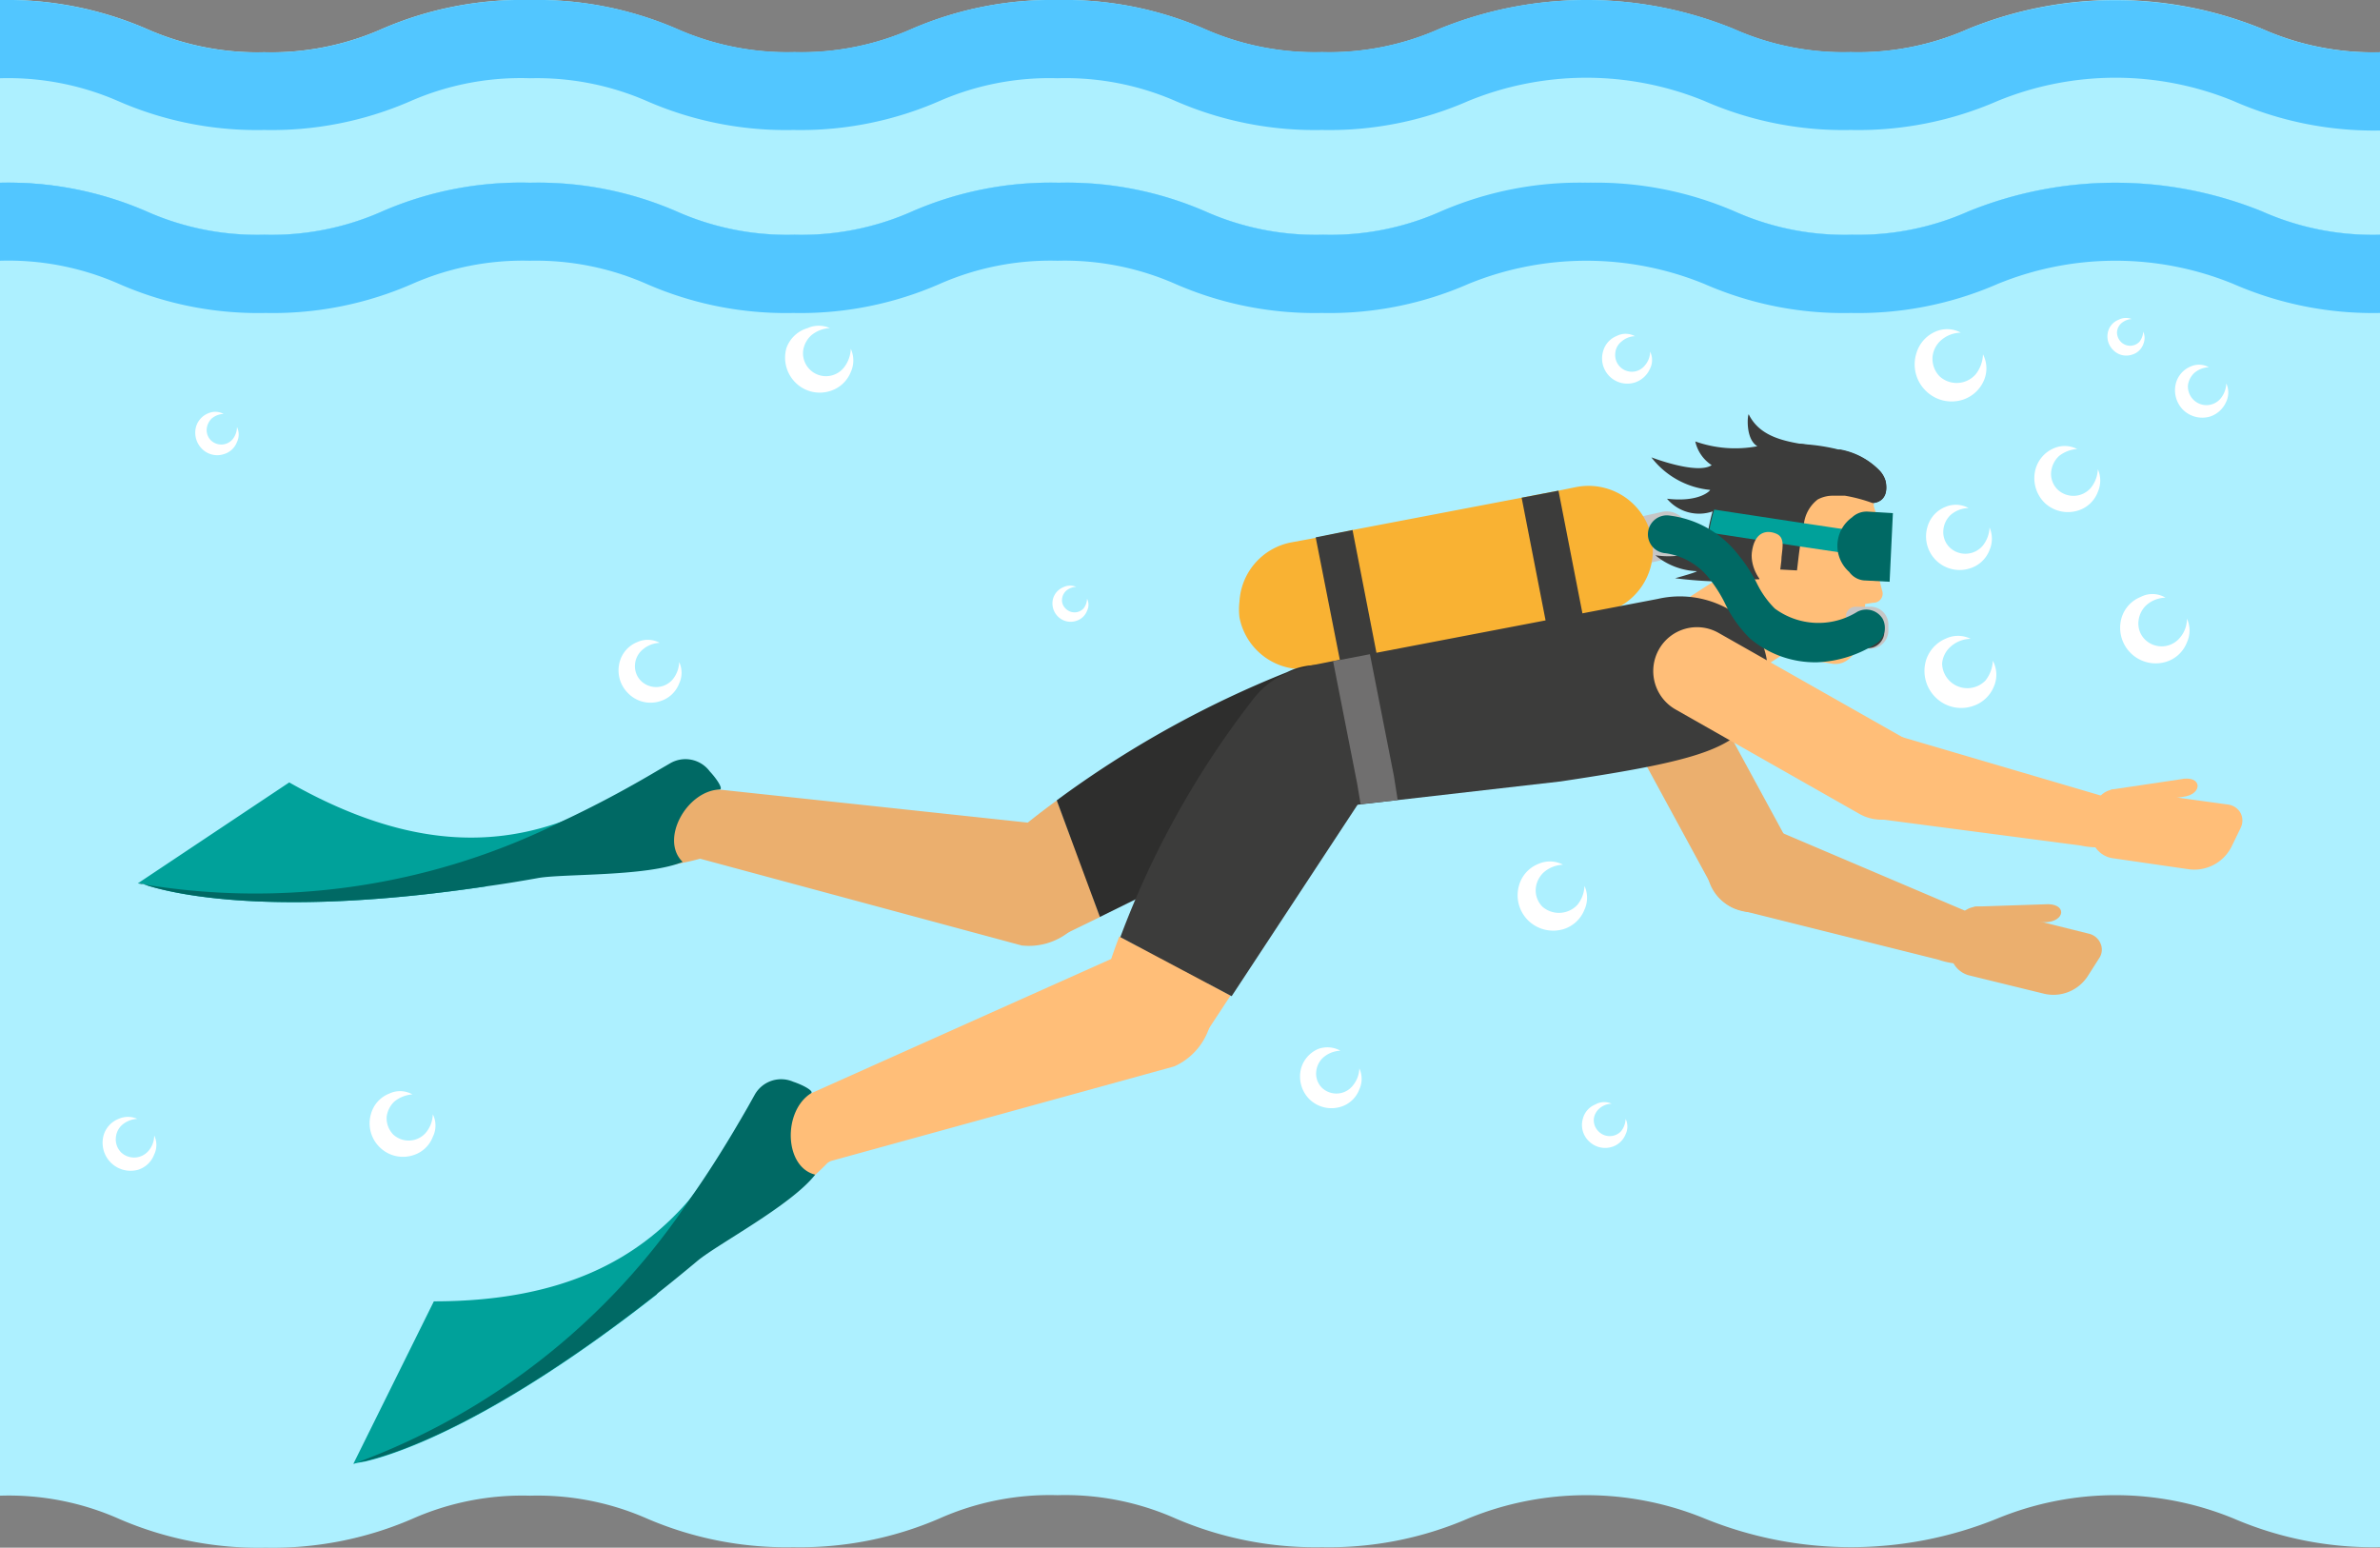 <svg xmlns="http://www.w3.org/2000/svg" viewBox="0 0 94.3 61.32"><rect x="0" y="0" width="94.3" height="61.32" fill="#808080" stroke="none"/><defs><style>.cls-1{fill:#adf0ff;}.cls-2{fill:#52c6ff;}.cls-3{fill:#c6c6c6;}.cls-4{fill:#f9b233;}.cls-5{fill:#ffbe78;}.cls-6{fill:#3c3c3b;}.cls-7{fill:#ebaf6e;}.cls-8{fill:#2e2e2d;}.cls-9{fill:#00a19a;}.cls-10{fill:#006964;}.cls-11{fill:#706f6f;}.cls-12{fill:#fff;}</style></defs><g id="圖層_2" data-name="圖層 2"><g id="Layer_3" data-name="Layer 3"><path class="cls-1" d="M94.3,2.07V12.4a13.79,13.79,0,0,1-5.81-1.15,12.44,12.44,0,0,0-9.34,0,13.81,13.81,0,0,1-5.82,1.15,13.7,13.7,0,0,1-5.8-1.15,12.46,12.46,0,0,0-9.35,0,13.7,13.7,0,0,1-5.8,1.15,13.79,13.79,0,0,1-5.81-1.15,10.92,10.92,0,0,0-4.67-.91,10.92,10.92,0,0,0-4.67.91,13.74,13.74,0,0,1-5.8,1.15,13.75,13.75,0,0,1-5.81-1.15A10.92,10.92,0,0,0,21,10.34a10.92,10.92,0,0,0-4.67.91,13.75,13.75,0,0,1-5.81,1.15,13.7,13.7,0,0,1-5.8-1.15A10.92,10.92,0,0,0,0,10.34V0A13.89,13.89,0,0,1,5.8,1.14a10.88,10.88,0,0,0,4.67.93,10.9,10.9,0,0,0,4.68-.93A13.89,13.89,0,0,1,21,0a13.89,13.89,0,0,1,5.8,1.14,10.9,10.9,0,0,0,4.68.93,10.88,10.88,0,0,0,4.67-.93A13.89,13.89,0,0,1,41.9,0a13.89,13.89,0,0,1,5.8,1.14,10.9,10.9,0,0,0,4.68.93,10.85,10.85,0,0,0,4.67-.93,15.38,15.38,0,0,1,11.62,0,10.8,10.8,0,0,0,4.66.93A10.86,10.86,0,0,0,78,1.14a15.38,15.38,0,0,1,11.62,0A10.88,10.88,0,0,0,94.3,2.07Z"/><path class="cls-2" d="M94.3,2.07v3.1A13.79,13.79,0,0,1,88.49,4a12.31,12.31,0,0,0-9.34,0,13.81,13.81,0,0,1-5.82,1.15A13.7,13.7,0,0,1,67.53,4a12.34,12.34,0,0,0-9.35,0,13.7,13.7,0,0,1-5.8,1.15A13.79,13.79,0,0,1,46.57,4,10.9,10.9,0,0,0,41.9,3.1,10.9,10.9,0,0,0,37.23,4a13.74,13.74,0,0,1-5.8,1.15A13.75,13.75,0,0,1,25.62,4,10.9,10.9,0,0,0,21,3.1,10.9,10.9,0,0,0,16.28,4a13.75,13.75,0,0,1-5.81,1.15A13.7,13.7,0,0,1,4.67,4,10.9,10.9,0,0,0,0,3.1V0A14.08,14.08,0,0,1,5.8,1.14a10.74,10.74,0,0,0,4.67.93,10.75,10.75,0,0,0,4.68-.93A14.08,14.08,0,0,1,21,0a14.08,14.08,0,0,1,5.8,1.13,10.75,10.75,0,0,0,4.68.93,10.74,10.74,0,0,0,4.67-.93A14.08,14.08,0,0,1,41.9,0a14.08,14.08,0,0,1,5.8,1.13,10.75,10.75,0,0,0,4.68.93,10.7,10.7,0,0,0,4.67-.93,15.5,15.5,0,0,1,11.62,0,10.65,10.65,0,0,0,4.66.93A10.72,10.72,0,0,0,78,1.14a15.5,15.5,0,0,1,11.62,0A10.74,10.74,0,0,0,94.3,2.07Z"/><path class="cls-2" d="M94.3,9.3v3.1a13.79,13.79,0,0,1-5.81-1.15,12.44,12.44,0,0,0-9.34,0,13.81,13.81,0,0,1-5.82,1.15,13.7,13.7,0,0,1-5.8-1.15,12.46,12.46,0,0,0-9.35,0,13.7,13.7,0,0,1-5.8,1.15,13.79,13.79,0,0,1-5.81-1.15,10.92,10.92,0,0,0-4.67-.91,10.92,10.92,0,0,0-4.67.91,13.74,13.74,0,0,1-5.8,1.15,13.75,13.75,0,0,1-5.81-1.15A10.92,10.92,0,0,0,21,10.34a10.92,10.92,0,0,0-4.67.91,13.75,13.75,0,0,1-5.81,1.15,13.7,13.7,0,0,1-5.8-1.15A10.92,10.92,0,0,0,0,10.34V7.24A13.73,13.73,0,0,1,5.8,8.38a10.9,10.9,0,0,0,4.67.92,10.92,10.92,0,0,0,4.68-.92A13.73,13.73,0,0,1,21,7.24a13.73,13.73,0,0,1,5.8,1.14,10.92,10.92,0,0,0,4.68.92,10.9,10.9,0,0,0,4.67-.92,13.73,13.73,0,0,1,5.8-1.14,13.73,13.73,0,0,1,5.8,1.14,10.92,10.92,0,0,0,4.68.92,10.87,10.87,0,0,0,4.67-.92,15.38,15.38,0,0,1,11.62,0,10.82,10.82,0,0,0,4.66.92A10.89,10.89,0,0,0,78,8.38a15.38,15.38,0,0,1,11.62,0A10.9,10.9,0,0,0,94.3,9.3Z"/><path class="cls-1" d="M94.3,9.3v52a14,14,0,0,1-5.81-1.14,12.31,12.31,0,0,0-9.34,0,15.38,15.38,0,0,1-11.62,0,12.34,12.34,0,0,0-9.35,0,13.89,13.89,0,0,1-5.8,1.14,14,14,0,0,1-5.81-1.14,10.76,10.76,0,0,0-4.67-.92,10.76,10.76,0,0,0-4.67.92,13.92,13.92,0,0,1-5.8,1.14,13.94,13.94,0,0,1-5.81-1.14A10.76,10.76,0,0,0,21,59.26a10.76,10.76,0,0,0-4.67.92,13.94,13.94,0,0,1-5.81,1.14,13.89,13.89,0,0,1-5.8-1.14A10.76,10.76,0,0,0,0,59.26v-52A13.75,13.75,0,0,1,5.8,8.37a10.74,10.74,0,0,0,4.67.93,10.75,10.75,0,0,0,4.68-.93A13.75,13.75,0,0,1,21,7.24a13.75,13.75,0,0,1,5.8,1.13,10.75,10.75,0,0,0,4.68.93,10.74,10.74,0,0,0,4.67-.93,13.75,13.75,0,0,1,5.8-1.13,13.75,13.75,0,0,1,5.8,1.13,10.75,10.75,0,0,0,4.68.93,10.7,10.7,0,0,0,4.67-.93,13.81,13.81,0,0,1,5.81-1.13,13.85,13.85,0,0,1,5.81,1.13,10.65,10.65,0,0,0,4.66.93A10.72,10.72,0,0,0,78,8.37a15.5,15.5,0,0,1,11.62,0A10.74,10.74,0,0,0,94.3,9.3Z"/><path class="cls-2" d="M94.3,9.3v3.1a13.79,13.79,0,0,1-5.81-1.15,12.31,12.31,0,0,0-9.34,0,13.81,13.81,0,0,1-5.82,1.15,13.7,13.7,0,0,1-5.8-1.15,12.34,12.34,0,0,0-9.35,0,13.7,13.7,0,0,1-5.8,1.15,13.79,13.79,0,0,1-5.81-1.15,10.9,10.9,0,0,0-4.67-.92,10.9,10.9,0,0,0-4.67.92,13.74,13.74,0,0,1-5.8,1.15,13.75,13.75,0,0,1-5.81-1.15A10.9,10.9,0,0,0,21,10.33a10.9,10.9,0,0,0-4.67.92,13.75,13.75,0,0,1-5.81,1.15,13.7,13.7,0,0,1-5.8-1.15A10.9,10.9,0,0,0,0,10.33V7.24A13.75,13.75,0,0,1,5.8,8.37a10.74,10.74,0,0,0,4.67.93,10.75,10.75,0,0,0,4.68-.93A13.75,13.75,0,0,1,21,7.24a13.75,13.75,0,0,1,5.8,1.13,10.75,10.75,0,0,0,4.68.93,10.74,10.74,0,0,0,4.67-.93,13.75,13.75,0,0,1,5.8-1.13,13.75,13.75,0,0,1,5.8,1.13,10.75,10.75,0,0,0,4.68.93,10.7,10.7,0,0,0,4.67-.93,13.81,13.81,0,0,1,5.81-1.13,13.85,13.85,0,0,1,5.81,1.13,10.65,10.65,0,0,0,4.66.93A10.72,10.72,0,0,0,78,8.37a15.5,15.5,0,0,1,11.62,0A10.74,10.74,0,0,0,94.3,9.3Z"/><path class="cls-3" d="M66.3,22.09l-.94.21-.44-1.81.94-.21a.85.85,0,0,1,1,.62l0,.17A.84.84,0,0,1,66.3,22.09Z"/><path class="cls-4" d="M63.39,24.28l-.67.13-1.46.28L54.56,26l-1.45.28-1,.18a2.53,2.53,0,0,1-3-2,2.62,2.62,0,0,1,0-.62,2.53,2.53,0,0,1,2.05-2.35l.92-.17L53.59,21l6.7-1.28,1.46-.28.69-.14a2.53,2.53,0,0,1,1,5Z"/><rect class="cls-5" x="66.25" y="22.78" width="5.25" height="3.92" transform="translate(-2.41 41.29) rotate(-32.83)"/><path class="cls-6" d="M74.19,19.93a5.29,5.29,0,0,0-1.09-.28,2.68,2.68,0,0,0-.46,0,1.26,1.26,0,0,0-.62.15h0a1.46,1.46,0,0,0-.55,1c-.06.27-.11.57-.16.92s-.1.86-.18,1.36L71,23.1s-.28-.34-.36-.19a17,17,0,0,1-4.27,0s.88-.24.86-.28A2.72,2.72,0,0,1,65.59,22a3.47,3.47,0,0,0,1.86-.23,2.31,2.31,0,0,1-1.38-.51s1.16.27,1.64-.11a7.47,7.47,0,0,1,.21-.91,1.66,1.66,0,0,1-1.87-.48c1.29.15,1.71-.32,1.71-.35a3.33,3.33,0,0,1-2.33-1.29s1.81.7,2.39.31a1.52,1.52,0,0,1-.65-.94,4.72,4.72,0,0,0,2.46.19c-.5-.3-.38-1.32-.34-1.26.43.86,1.34,1.06,2.33,1.21h0c.4.06.83.11,1.23.2l.08,0a2.9,2.9,0,0,1,1.56.84,1,1,0,0,1,.23.42C74.87,19.94,74.19,19.93,74.19,19.93Z"/><path class="cls-5" d="M74.23,23.88l-.33.05c0,.22-.12,1.18-.12,1.18-.09.56-.49,1.28-1.17,1.19l-.71-.12a2.64,2.64,0,0,1-1.8-2.84s0,0,0,0h0c-.56-.08-1.84.3-2-.2a6.18,6.18,0,0,1-.18-2.23,4.51,4.51,0,0,1,.6-1.76c.91-1.36,2.49-1.08,3.44-1a2.86,2.86,0,0,1,2.16,1.54h0l.12.28a.24.24,0,0,1,0,.08,4,4,0,0,1,.18,1.68l0,.06a2.81,2.81,0,0,1-.18.31l.33,1.29A.36.36,0,0,1,74.23,23.88Z"/><path class="cls-6" d="M74.19,19.93a6.19,6.19,0,0,0-1.09-.29l-.46,0a1.26,1.26,0,0,0-.62.15h0a1.44,1.44,0,0,0-.55,1c-.06.27-.11.57-.16.92s-.07.57-.11.89l-1.12-.06c-.11-.22-.2-.44-.24-.52,0,.15-.12.44-.13.93L68,23c-.44-.17-.45-.84-.41-1.32,0-.19,0-.39.08-.59a7.47,7.47,0,0,1,.21-.91L68,19.9a3.49,3.49,0,0,1,.39-.85,3.32,3.32,0,0,1,3.22-1.44h0a7.52,7.52,0,0,1,1.23.2l.08,0a2.9,2.9,0,0,1,1.56.84,1,1,0,0,1,.23.42C74.87,19.94,74.19,19.93,74.19,19.93Z"/><path class="cls-7" d="M24.92,32.86c0-.74,0-1.76,1.87-1.76l14,1.5a2.56,2.56,0,0,1,2.52,2.6v0a2.56,2.56,0,0,1-2.83,2.26L26.88,33.79C24.52,33.68,24.92,32.86,24.92,32.86Z"/><path class="cls-7" d="M37.94,35.12c.65,1.32,2.56,2.73,3.88,2.07l1.77-.86-1.71-4.62A30.11,30.11,0,0,0,37.94,35.12Z"/><path class="cls-8" d="M54.62,27.9l0,0A2.68,2.68,0,0,0,51,26.63a40.77,40.77,0,0,0-9.13,5.08l1.71,4.62,9.81-4.84A2.68,2.68,0,0,0,54.62,27.9Z"/><path class="cls-5" d="M30.76,46.14c-.36-.64-.26-1.86,1.37-2.82l12.2-5.46a2.56,2.56,0,0,1,3.49,1l0,0a2.57,2.57,0,0,1-1.29,3.39L32.92,46C30.83,47.05,30.76,46.14,30.76,46.14Z"/><path class="cls-5" d="M43.13,41.49c1.23.81,3.59,1.06,4.4-.18l1.23-1.87L44.35,37.1A24.22,24.22,0,0,0,43.13,41.49Z"/><path class="cls-6" d="M53.85,26.81l0,0a3.29,3.29,0,0,0-4.18.87,35.69,35.69,0,0,0-5.28,9.45l4.41,2.34,5.86-8.91A2.69,2.69,0,0,0,53.85,26.81Z"/><path class="cls-5" d="M83.68,31.28l2.69-.4c.91-.2.92.6.13.69l-2.15.32C83.33,32,83.44,31.33,83.68,31.28Z"/><path class="cls-7" d="M70.26,35.93l0,0a1.74,1.74,0,0,1-2.36-.69l-4-7.36a1.74,1.74,0,0,1,.7-2.36l0,0a1.74,1.74,0,0,1,2.36.69l4,7.36A1.74,1.74,0,0,1,70.26,35.93Z"/><path class="cls-7" d="M78.94,37.77v0c-.21.42-1.24.57-2.15.25l-8-2a1.75,1.75,0,0,1-1.06-2.23v0A1.76,1.76,0,0,1,70,32.74l7.85,3.34C78.74,36.4,79.26,36.87,78.94,37.77Z"/><path class="cls-7" d="M78,38.64a1,1,0,0,1-.7-1.19l.23-.91a.86.86,0,0,1,1-.6L82.79,37a.66.66,0,0,1,.44.39.6.6,0,0,1-.06.58l-.44.69a1.62,1.62,0,0,1-1.79.7Z"/><path class="cls-7" d="M78.28,35.92,81,35.83c.93-.08.85.71,0,.71l-2.17.07C77.85,36.58,78,35.94,78.28,35.92Z"/><path class="cls-6" d="M69.78,27.73c-.68,1.87-2.07,2.35-7.94,3.23l-6.46.74-1.47.17-.76.08L51.78,26.4l1-.2,1.46-.28,11.44-2.19a3.92,3.92,0,0,1,3.9,1.32A2.76,2.76,0,0,1,69.78,27.73Z"/><path class="cls-5" d="M76.05,31.59l0,0a1.74,1.74,0,0,1-2.37.66l-7.29-4.14a1.75,1.75,0,0,1-.66-2.38l0,0a1.73,1.73,0,0,1,2.37-.65l7.3,4.14A1.74,1.74,0,0,1,76.05,31.59Z"/><path class="cls-5" d="M84.54,33v0c-.15.44-1.16.71-2.1.5l-8.15-1.07A1.74,1.74,0,0,1,73,30.42v0a1.73,1.73,0,0,1,2.08-1.3l8.19,2.41C84.18,31.7,84.76,32.11,84.54,33Z"/><path class="cls-5" d="M83.69,34a1,1,0,0,1-.83-1.1L83,32a.84.84,0,0,1,.94-.72l4.36.6a.67.67,0,0,1,.48.34.66.66,0,0,1,0,.58l-.36.74a1.65,1.65,0,0,1-1.7.9Z"/><path class="cls-9" d="M25.64,30.75l-6.39,4.37c-8,1.19-12,.38-13.29,0L5.6,35l-.14,0,6-4c4.46,2.53,7.88,2.6,10.83,1.54A15.76,15.76,0,0,0,25.64,30.75Z"/><path class="cls-7" d="M27.82,34c1.67-2.7-.36-3.57-1.18-3.16l-6.53,3.09a.44.44,0,0,0-.25.49c0,.21.21.41.41.38C23.27,34.28,25.43,34.68,27.82,34Z"/><path class="cls-10" d="M28.51,31.28c-1.32.06-2.37,2-1.46,2.87-1.43.59-4.76.46-5.74.64-.72.13-1.41.24-2.06.33-8,1.19-12,.38-13.29,0A3,3,0,0,1,5.6,35l-.14,0a27.21,27.21,0,0,0,16.81-2.46c1.28-.6,2.54-1.27,3.77-2l.5-.29a1.2,1.2,0,0,1,1.58.31C28.42,30.88,28.67,31.28,28.51,31.28Z"/><path class="cls-9" d="M29.37,44.29l-3.35,7c-6.37,5-10.21,6.3-11.53,6.61l-.38.07L14,58l3.19-6.44c5.13,0,8.12-1.68,10.15-4.06A16.34,16.34,0,0,0,29.37,44.29Z"/><path class="cls-5" d="M32.86,46c.1-3.17-2.09-2.92-2.6-2.15l-4.12,5.93a.45.45,0,0,0,0,.56.42.42,0,0,0,.55.11C29.08,48.53,31.16,47.81,32.86,46Z"/><path class="cls-10" d="M32.13,43.32c-1.12.71-1.06,2.92.17,3.22-.95,1.22-3.9,2.77-4.67,3.42-.55.46-1.09.9-1.61,1.31-6.37,5-10.21,6.3-11.53,6.61l-.38.07L14,58a27.2,27.2,0,0,0,13.34-10.5c.82-1.16,1.57-2.38,2.28-3.62l.28-.5a1.2,1.2,0,0,1,1.53-.52C31.85,43,32.27,43.24,32.13,43.32Z"/><path class="cls-9" d="M73.27,21l-.14.92-1.82-.27-3.6-.55a7.47,7.47,0,0,1,.21-.91l3.55.54Z"/><path class="cls-5" d="M69.41,21.9c-.06.57.34,1.28.71,1.32s.39-.42.46-1c0-.38.2-.9-.19-1.07S69.51,21.06,69.41,21.9Z"/><path class="cls-10" d="M73.93,23l.94.05L75,20.33l-1-.06a.84.84,0,0,0-.62.23,1.38,1.38,0,0,0-.11,2.16A.81.81,0,0,0,73.93,23Z"/><path class="cls-3" d="M73.45,25.7l.61,0a.72.72,0,0,0,.76-.67v-.24a.71.71,0,0,0-.67-.75l-.62,0a.38.38,0,0,0-.39.36l-.05.91A.37.37,0,0,0,73.45,25.7Z"/><path class="cls-6" d="M74.66,25a.65.65,0,1,1-1.29-.08.63.63,0,0,1,.68-.6A.64.64,0,0,1,74.66,25Z"/><path class="cls-6" d="M66.71,21.21a.65.65,0,1,1-1.29-.08.66.66,0,0,1,.69-.61A.65.65,0,0,1,66.71,21.21Z"/><path class="cls-10" d="M72,26.24a4,4,0,0,1-2.67-.95,5,5,0,0,1-1-1.42,5.36,5.36,0,0,0-.53-.85A2.69,2.69,0,0,0,66,21.92a.75.75,0,0,1,.09-1.5A4.08,4.08,0,0,1,68.89,22a6,6,0,0,1,.72,1.11,3.7,3.7,0,0,0,.71,1,2.91,2.91,0,0,0,3.27.13.76.76,0,0,1,1,.27.75.75,0,0,1-.27,1A4.68,4.68,0,0,1,72,26.24Z"/><polygon class="cls-6" points="54.58 26.08 53.13 26.37 53.11 26.26 52.13 21.29 53.59 21 54.56 25.98 54.58 26.08"/><polygon class="cls-11" points="55.38 31.7 53.91 31.86 53.77 31.03 52.82 26.2 54.28 25.92 55.23 30.75 55.38 31.7"/><polygon class="cls-6" points="62.75 24.53 61.29 24.82 61.26 24.69 60.29 19.72 61.75 19.44 62.72 24.41 62.75 24.53"/><path class="cls-12" d="M63.86,43.73a.77.77,0,0,0-.49.19.64.64,0,0,0-.22.42.62.62,0,0,0,.18.48.62.62,0,0,0,.9,0,.83.83,0,0,0,.18-.49.7.7,0,0,1,0,.61.85.85,0,0,1-.54.5.91.91,0,0,1-.91-.22.89.89,0,0,1-.24-.91.83.83,0,0,1,.49-.55A.72.72,0,0,1,63.86,43.73Z"/><path class="cls-12" d="M61.93,34.26a1.25,1.25,0,0,0-.75.29,1,1,0,0,0-.33.65.92.92,0,0,0,.27.73,1,1,0,0,0,1.38-.08,1.27,1.27,0,0,0,.28-.75,1.13,1.13,0,0,1,0,.94,1.31,1.31,0,0,1-.82.77,1.42,1.42,0,0,1-1.41-.34,1.4,1.4,0,0,1-.36-1.4,1.29,1.29,0,0,1,.76-.84A1.12,1.12,0,0,1,61.93,34.26Z"/><path class="cls-12" d="M82.3,17.79a1.29,1.29,0,0,0-.72.28,1,1,0,0,0-.31.63.87.87,0,0,0,.26.7.91.91,0,0,0,1.32-.08,1.25,1.25,0,0,0,.27-.73,1.11,1.11,0,0,1,0,.9,1.22,1.22,0,0,1-.79.74A1.34,1.34,0,0,1,81,19.91a1.37,1.37,0,0,1-.34-1.35,1.26,1.26,0,0,1,.72-.8A1.07,1.07,0,0,1,82.3,17.79Z"/><path class="cls-12" d="M78.08,25.31a1.22,1.22,0,0,0-.78.3,1,1,0,0,0-.35.68,1,1,0,0,0,1.72.67,1.36,1.36,0,0,0,.29-.78,1.17,1.17,0,0,1,.05,1,1.35,1.35,0,0,1-.86.8,1.44,1.44,0,0,1-1.46-.35,1.47,1.47,0,0,1-.38-1.46,1.38,1.38,0,0,1,.79-.87A1.13,1.13,0,0,1,78.08,25.31Z"/><path class="cls-12" d="M64.78,13.32a.85.85,0,0,0-.53.21A.65.65,0,0,0,64,14a.66.66,0,0,0,1.18.47.83.83,0,0,0,.2-.54.76.76,0,0,1,0,.67,1,1,0,0,1-.59.55,1,1,0,0,1-1.27-1.24.91.91,0,0,1,.54-.6A.77.77,0,0,1,64.78,13.32Z"/><path class="cls-12" d="M84.46,12.64a.7.7,0,0,0-.4.16.52.52,0,0,0-.18.35.53.53,0,0,0,.15.39.51.51,0,0,0,.74,0,.73.73,0,0,0,.15-.4.63.63,0,0,1,0,.5.67.67,0,0,1-.44.41.72.72,0,0,1-.75-.18.75.75,0,0,1-.2-.75.69.69,0,0,1,.41-.45A.63.63,0,0,1,84.46,12.64Z"/><path class="cls-12" d="M42.64,23.25a.67.67,0,0,0-.39.15.51.51,0,0,0-.17.34.45.45,0,0,0,.14.37.49.49,0,0,0,.71,0,.65.65,0,0,0,.14-.39.53.53,0,0,1,0,.48.66.66,0,0,1-.43.4.71.71,0,0,1-.72-.17.73.73,0,0,1-.19-.73.7.7,0,0,1,.39-.43A.63.63,0,0,1,42.64,23.25Z"/><path class="cls-12" d="M53.11,41.63a1.1,1.1,0,0,0-.67.26.86.86,0,0,0-.29.58.79.79,0,0,0,.24.64A.83.83,0,0,0,53.61,43a1.13,1.13,0,0,0,.25-.67,1,1,0,0,1,0,.83,1.14,1.14,0,0,1-.73.69,1.25,1.25,0,0,1-1.25-.3,1.27,1.27,0,0,1-.32-1.25,1.19,1.19,0,0,1,.67-.74A1.06,1.06,0,0,1,53.11,41.63Z"/><path class="cls-12" d="M78,20.13a1.11,1.11,0,0,0-.71.27A.93.93,0,0,0,77,21a.85.85,0,0,0,.25.69.9.9,0,0,0,1.31-.07,1.23,1.23,0,0,0,.27-.72,1.12,1.12,0,0,1,0,.89,1.21,1.21,0,0,1-.78.73,1.33,1.33,0,0,1-1.68-1.65,1.2,1.2,0,0,1,.72-.79A1.05,1.05,0,0,1,78,20.13Z"/><path class="cls-12" d="M77.69,13.18a1.22,1.22,0,0,0-.78.3,1,1,0,0,0-.34.67,1,1,0,0,0,.28.76,1,1,0,0,0,1.43-.08,1.36,1.36,0,0,0,.29-.79,1.21,1.21,0,0,1,.05,1,1.37,1.37,0,0,1-.86.8,1.45,1.45,0,0,1-1.46-.36A1.46,1.46,0,0,1,75.93,14a1.34,1.34,0,0,1,.78-.87A1.13,1.13,0,0,1,77.69,13.18Z"/><path class="cls-12" d="M85.8,23.68a1.19,1.19,0,0,0-.75.29,1,1,0,0,0-.32.65.89.89,0,0,0,.27.73.94.94,0,0,0,1.37-.08,1.15,1.15,0,0,0,.28-.76,1.12,1.12,0,0,1,0,.94,1.29,1.29,0,0,1-.82.77,1.41,1.41,0,0,1-1.77-1.74,1.29,1.29,0,0,1,.76-.83A1,1,0,0,1,85.8,23.68Z"/><path class="cls-12" d="M87.52,14.55a.93.93,0,0,0-.57.22.81.81,0,0,0-.26.5.74.74,0,0,0,.21.56A.73.73,0,0,0,88,15.77a1,1,0,0,0,.21-.58.87.87,0,0,1,0,.72,1.06,1.06,0,0,1-.63.59,1.09,1.09,0,0,1-1.08-.26,1.1,1.1,0,0,1-.28-1.08,1,1,0,0,1,.58-.64A.81.81,0,0,1,87.52,14.55Z"/><path class="cls-12" d="M8.86,16.4a.77.77,0,0,0-.47.18.67.67,0,0,0-.2.41.58.58,0,0,0,.17.46.59.59,0,0,0,.86-.05.8.8,0,0,0,.17-.48.68.68,0,0,1,0,.59.79.79,0,0,1-.51.48A.85.85,0,0,1,8,17.78a.9.9,0,0,1-.23-.88.82.82,0,0,1,.47-.52A.69.69,0,0,1,8.86,16.4Z"/><path class="cls-12" d="M5.44,44.33a1,1,0,0,0-.59.23.75.75,0,0,0-.26.52.73.73,0,0,0,.21.58.75.75,0,0,0,1.09-.07.94.94,0,0,0,.22-.6.86.86,0,0,1,0,.75,1,1,0,0,1-.65.61A1.11,1.11,0,0,1,4.1,45a1,1,0,0,1,.6-.67A.91.91,0,0,1,5.44,44.33Z"/><path class="cls-12" d="M16.34,43.36a1.29,1.29,0,0,0-.71.28,1,1,0,0,0-.31.61.93.93,0,0,0,.26.7.9.9,0,0,0,1.3-.08,1.21,1.21,0,0,0,.27-.72,1,1,0,0,1,0,.89,1.21,1.21,0,0,1-.78.73,1.31,1.31,0,0,1-1.33-.32,1.32,1.32,0,0,1-.34-1.32,1.21,1.21,0,0,1,.72-.8A1,1,0,0,1,16.34,43.36Z"/><path class="cls-12" d="M26.14,25.47a1.1,1.1,0,0,0-.68.27.85.85,0,0,0-.3.59.82.82,0,0,0,.25.66.86.86,0,0,0,1.25-.08,1.15,1.15,0,0,0,.25-.68,1,1,0,0,1,0,.85,1.17,1.17,0,0,1-.75.7,1.24,1.24,0,0,1-1.27-.31,1.27,1.27,0,0,1-.33-1.27,1.17,1.17,0,0,1,.69-.76A1,1,0,0,1,26.14,25.47Z"/><path class="cls-12" d="M32.88,13a1.23,1.23,0,0,0-.74.29,1,1,0,0,0-.32.63.91.91,0,0,0,1.62.64,1.28,1.28,0,0,0,.27-.74,1.11,1.11,0,0,1,0,.92,1.29,1.29,0,0,1-.81.75,1.36,1.36,0,0,1-1.38-.33,1.39,1.39,0,0,1-.36-1.37A1.26,1.26,0,0,1,32,13,1.07,1.07,0,0,1,32.88,13Z"/></g></g></svg>